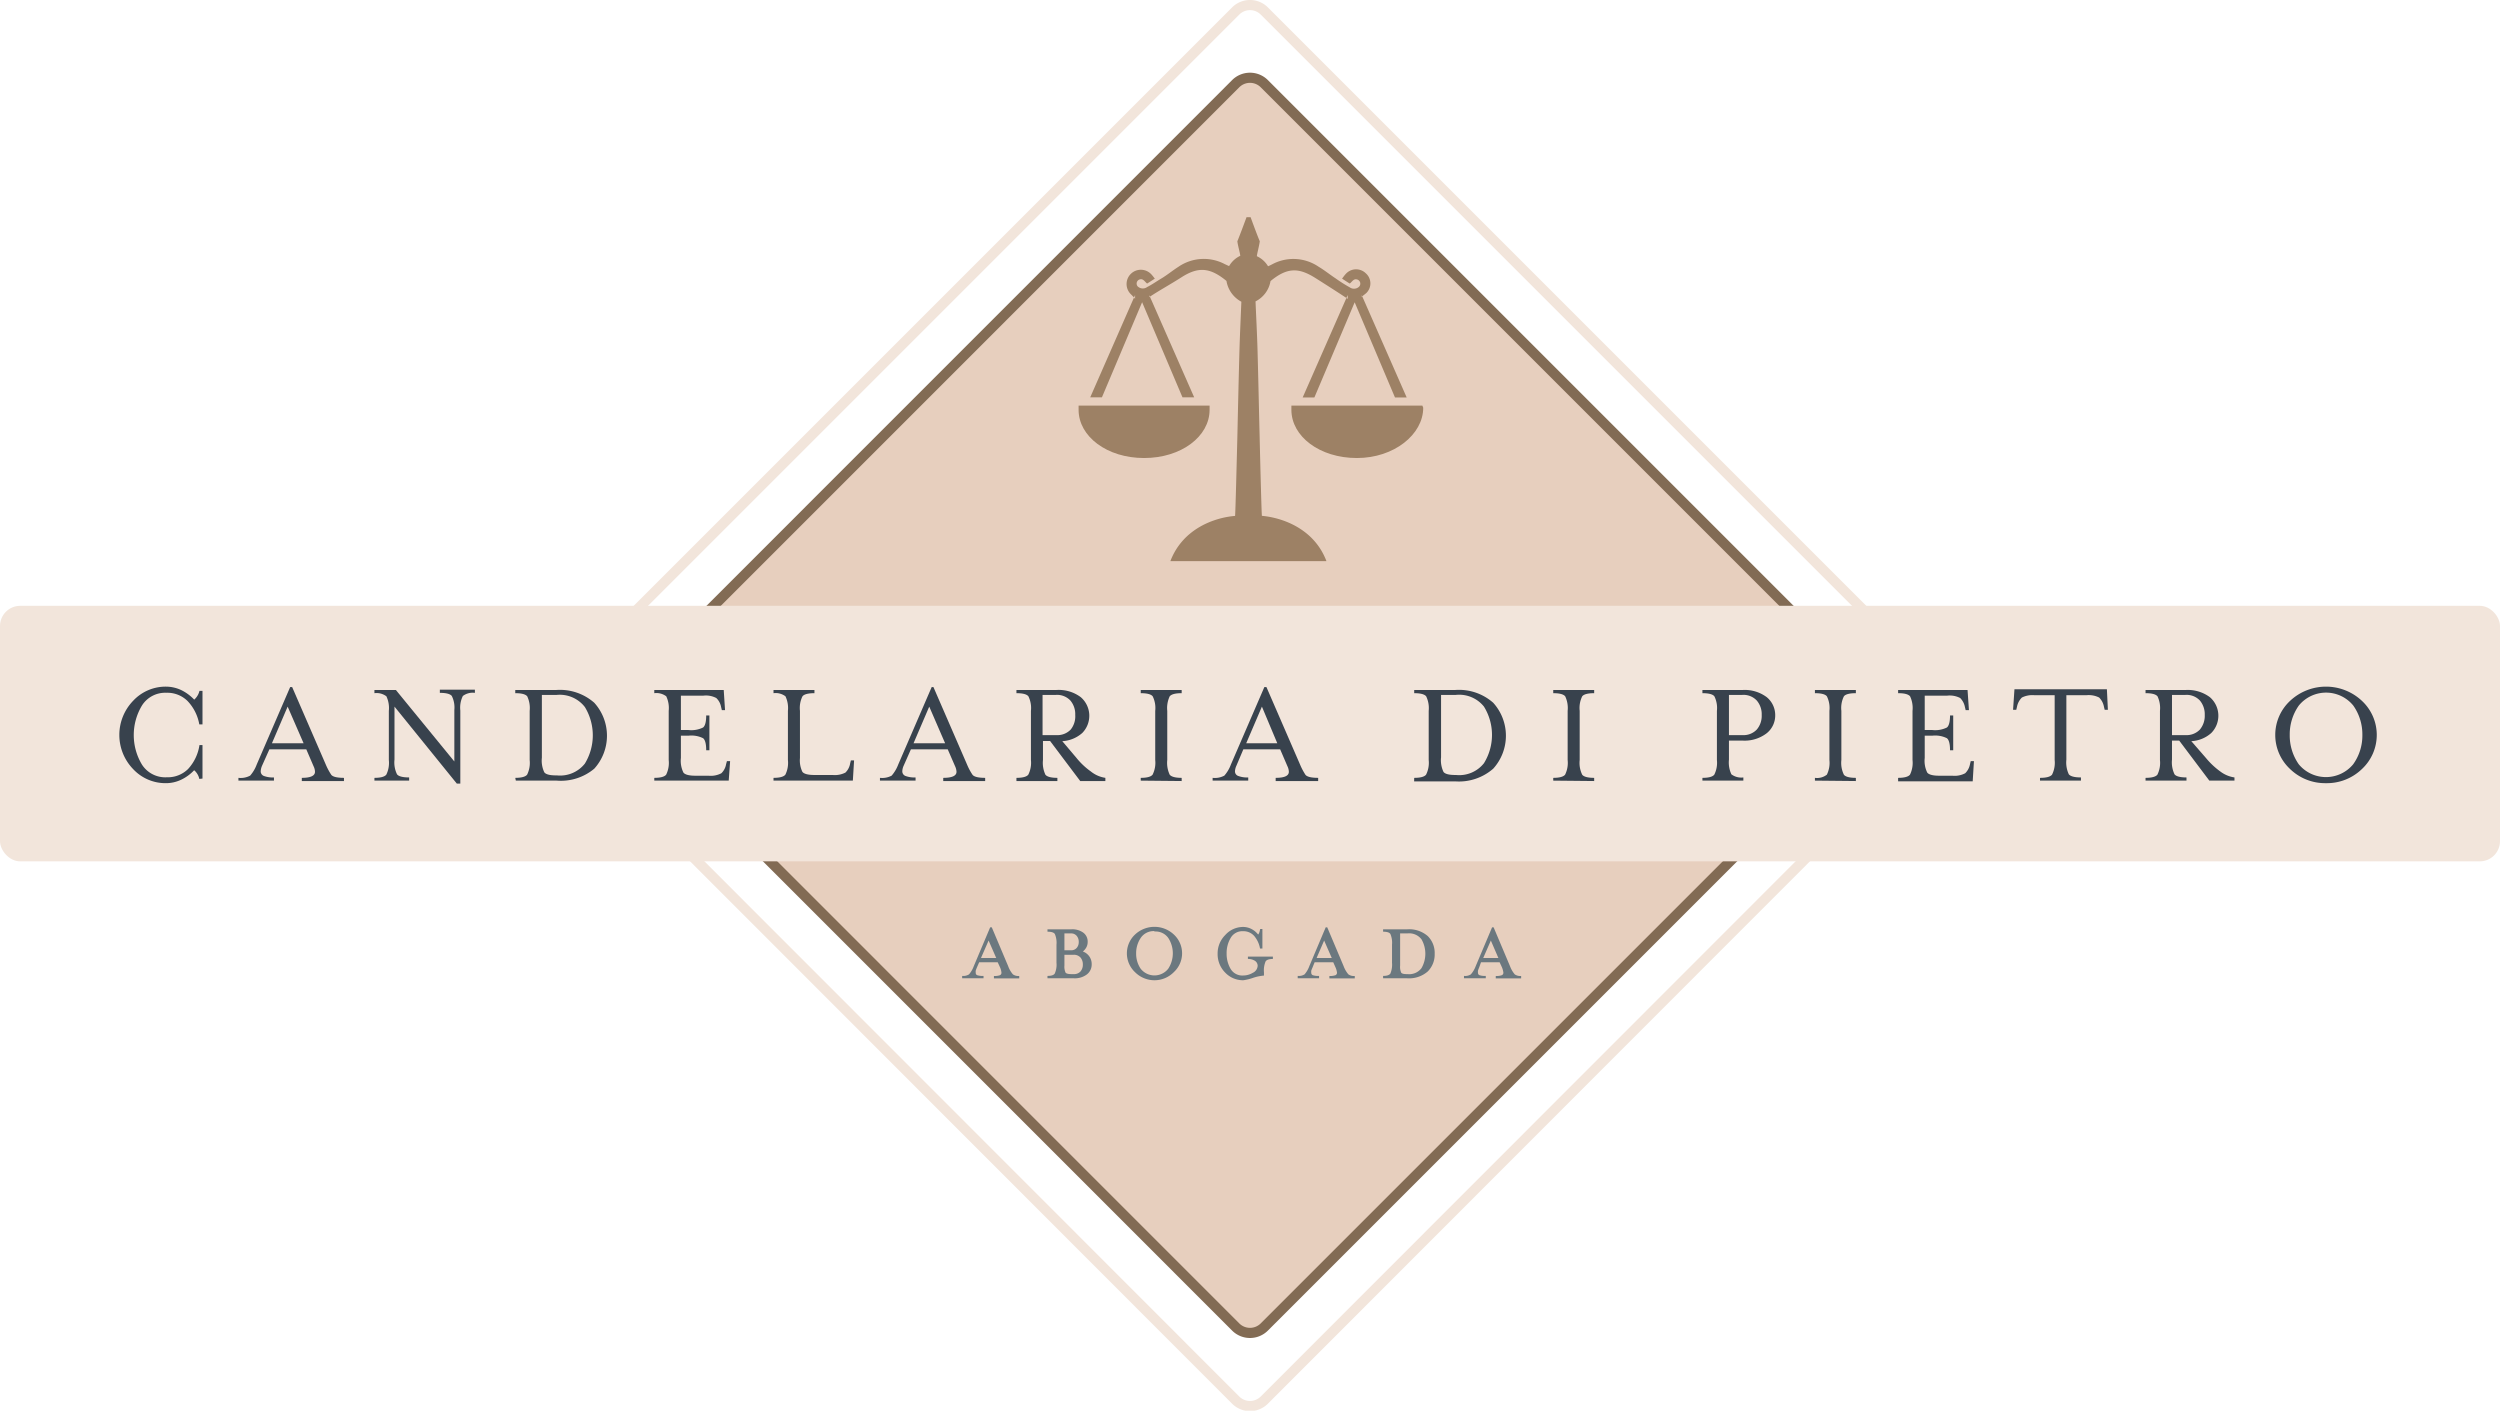<svg xmlns="http://www.w3.org/2000/svg" viewBox="0 0 305.33 172.29"><defs><style>.cls-1,.cls-3{fill:none;stroke-miterlimit:10;stroke-width:1.24px;}.cls-1{stroke:#f2e5db;}.cls-2{fill:#e7cfbe;}.cls-3{stroke:#826b54;}.cls-4{fill:#f2e5db;}.cls-5{fill:#38424d;}.cls-6{fill:#6b787f;}.cls-7{fill:#9d8165;fill-rule:evenodd;}</style></defs><title>candelaria_di_pietro-logo_full</title><g id="Capa_2" data-name="Capa 2"><g id="Capa_1-2" data-name="Capa 1"><path class="cls-1" d="M237.47,87.89a2.47,2.47,0,0,0,0-3.49L154.41,1.34a2.47,2.47,0,0,0-3.49,0L67.86,84.4a2.47,2.47,0,0,0,0,3.49L150.92,171a2.47,2.47,0,0,0,3.49,0Z"/><path class="cls-2" d="M228.59,87.89a2.47,2.47,0,0,0,0-3.49L154.41,10.22a2.47,2.47,0,0,0-3.49,0L76.75,84.4a2.46,2.46,0,0,0,0,3.49l74.17,74.18a2.47,2.47,0,0,0,3.49,0Z"/><path class="cls-3" d="M228.59,87.89a2.47,2.47,0,0,0,0-3.49L154.41,10.22a2.47,2.47,0,0,0-3.49,0L76.75,84.4a2.46,2.46,0,0,0,0,3.49l74.17,74.18a2.47,2.47,0,0,0,3.49,0Z"/><rect class="cls-4" y="73.99" width="305.33" height="31.21" rx="2.47" ry="2.47"/><path class="cls-5" d="M24.34,95.13a1.8,1.8,0,0,0-.25-.62,1.74,1.74,0,0,0-.38-.44,5.24,5.24,0,0,1-1.61,1.17,4.29,4.29,0,0,1-1.84.41,5.4,5.4,0,0,1-4-1.72,6,6,0,0,1,0-8.34,5.43,5.43,0,0,1,4-1.73,4.41,4.41,0,0,1,1.85.41,5.47,5.47,0,0,1,1.61,1.18A2.18,2.18,0,0,0,24.1,85a2,2,0,0,0,.26-.62h.37v4.09h-.39a5.51,5.51,0,0,0-1.44-2.86,3.51,3.51,0,0,0-2.57-1,3.35,3.35,0,0,0-3,1.57,7,7,0,0,0,0,7.19,3.38,3.38,0,0,0,3.05,1.56,3.53,3.53,0,0,0,2.58-1A5.48,5.48,0,0,0,24.36,91h.37v4.09Z"/><path class="cls-5" d="M32,93.53a2,2,0,0,0-.16.67.6.6,0,0,0,.39.57,3.12,3.12,0,0,0,1.23.18v.39H29.12V95a2.46,2.46,0,0,0,1.43-.27,4.3,4.3,0,0,0,.8-1.35l4.09-9.47h.24l4.11,9.47a7.63,7.63,0,0,0,.67,1.25c.19.24.7.37,1.55.37v.39H36.86V95c1.07,0,1.61-.25,1.61-.74a1.61,1.61,0,0,0-.17-.67l-.89-2.07H32.9Zm3.13-7.23-1.92,4.48h3.87Z"/><path class="cls-5" d="M55.49,86.72A3.16,3.16,0,0,0,55.18,85c-.2-.25-.69-.38-1.46-.38v-.39H58v.39a2,2,0,0,0-1.47.38,3.22,3.22,0,0,0-.31,1.78v8.92h-.43L48.18,86.3v6.47a3.28,3.28,0,0,0,.31,1.8c.2.25.69.38,1.48.38v.39H45.73V95c.75,0,1.24-.13,1.45-.39a3.27,3.27,0,0,0,.31-1.79v-6a3.35,3.35,0,0,0-.3-1.78,2,2,0,0,0-1.46-.38v-.39h2.62L55.49,93Z"/><path class="cls-5" d="M62.93,95c.75,0,1.24-.13,1.45-.39a3.27,3.27,0,0,0,.31-1.79v-6a3.35,3.35,0,0,0-.3-1.78c-.21-.25-.69-.38-1.46-.38v-.39h5a6.34,6.34,0,0,1,4.65,1.56,6,6,0,0,1,0,8.05A6.36,6.36,0,0,1,68,95.34h-5Zm3.25-2.46a3.32,3.32,0,0,0,.3,1.79c.2.25.67.37,1.43.37H68a3.85,3.85,0,0,0,3.43-1.44,6.64,6.64,0,0,0,0-6.91A3.87,3.87,0,0,0,68,84.87H66.18Z"/><path class="cls-5" d="M79.91,95c.75,0,1.24-.13,1.45-.39a3.27,3.27,0,0,0,.31-1.79v-6a3.35,3.35,0,0,0-.3-1.78,2,2,0,0,0-1.46-.38v-.39h8.48l.16,2.46h-.39l-.09-.38a2,2,0,0,0-.59-1.1,2.72,2.72,0,0,0-1.57-.29H83.16v4.2h.93a3.22,3.22,0,0,0,1.78-.31c.25-.2.38-.69.38-1.47h.39v4.25h-.39c0-.78-.13-1.27-.38-1.47a3.22,3.22,0,0,0-1.78-.31h-.93v2.72a3.24,3.24,0,0,0,.31,1.79c.2.25.69.38,1.46.38h1.6a2.79,2.79,0,0,0,1.57-.3,2,2,0,0,0,.58-1.11l.1-.37h.39L89,95.34H79.91Z"/><path class="cls-5" d="M94.47,95c.75,0,1.24-.13,1.45-.39a3.27,3.27,0,0,0,.31-1.79v-6a3.35,3.35,0,0,0-.3-1.78,2,2,0,0,0-1.46-.38v-.39h5v.39c-.77,0-1.26.13-1.46.38a3.22,3.22,0,0,0-.31,1.78v5.76A3.2,3.2,0,0,0,98,94.27c.2.25.69.38,1.46.38h2.23a2.84,2.84,0,0,0,1.56-.29,2,2,0,0,0,.58-1.12l.09-.37h.39l-.15,2.47H94.47Z"/><path class="cls-5" d="M110.36,93.53a1.78,1.78,0,0,0-.16.67.6.6,0,0,0,.39.57,3.12,3.12,0,0,0,1.23.18v.39h-4.35V95a2.46,2.46,0,0,0,1.43-.27,4.51,4.51,0,0,0,.8-1.35l4.09-9.47H114l4.11,9.47a6.93,6.93,0,0,0,.67,1.25c.19.24.7.37,1.54.37v.39H115.2V95c1.08,0,1.62-.25,1.62-.74a1.78,1.78,0,0,0-.17-.67l-.9-2.07h-4.5Zm3.13-7.23-1.92,4.48h3.86Z"/><path class="cls-5" d="M131.49,92.59a8.83,8.83,0,0,0,1.75,1.64A3.67,3.67,0,0,0,135,95v.39h-3.07l-3.68-4.89h-.87v2.32a3.41,3.41,0,0,0,.3,1.8c.21.25.69.38,1.46.38v.39h-5V95c.76,0,1.24-.13,1.45-.39a3.24,3.24,0,0,0,.32-1.79v-6a3.22,3.22,0,0,0-.31-1.78c-.2-.25-.69-.38-1.46-.38v-.39H129a4.49,4.49,0,0,1,3,.88,3,3,0,0,1,.18,4.37,4,4,0,0,1-2.44,1Zm-.17-5.27a2.57,2.57,0,0,0-.59-1.76,2.22,2.22,0,0,0-1.77-.69h-1.63v4.91H129a2.25,2.25,0,0,0,1.77-.68A2.57,2.57,0,0,0,131.32,87.32Z"/><path class="cls-5" d="M139.32,95.34V95c.76,0,1.24-.13,1.45-.39a3.24,3.24,0,0,0,.32-1.79v-6a3.22,3.22,0,0,0-.31-1.78c-.2-.25-.69-.38-1.46-.38v-.39h5v.39c-.77,0-1.25.13-1.46.38a3.35,3.35,0,0,0-.3,1.78v6a3.41,3.41,0,0,0,.3,1.8c.21.25.69.38,1.46.38v.39Z"/><path class="cls-5" d="M151,93.53a1.82,1.82,0,0,0-.17.67.59.59,0,0,0,.4.57,3.06,3.06,0,0,0,1.22.18v.39h-4.35V95a2.46,2.46,0,0,0,1.43-.27,4.3,4.3,0,0,0,.8-1.35l4.09-9.47h.25l4.11,9.47a7.76,7.76,0,0,0,.66,1.25c.19.24.71.37,1.55.37v.39H155.8V95c1.08,0,1.61-.25,1.61-.74a1.61,1.61,0,0,0-.17-.67l-.89-2.07h-4.5Zm3.12-7.23-1.92,4.48H156Z"/><path class="cls-5" d="M172.72,95c.76,0,1.24-.13,1.45-.39a3.24,3.24,0,0,0,.32-1.79v-6a3.32,3.32,0,0,0-.31-1.78c-.21-.25-.69-.38-1.46-.38v-.39h5a6.31,6.31,0,0,1,4.65,1.56,6,6,0,0,1,0,8.05,6.36,6.36,0,0,1-4.66,1.55h-5ZM176,92.49a3.32,3.32,0,0,0,.3,1.79c.2.25.68.37,1.43.37h.08a3.85,3.85,0,0,0,3.43-1.44,6.58,6.58,0,0,0,0-6.91,3.87,3.87,0,0,0-3.43-1.43H176Z"/><path class="cls-5" d="M189.7,95.34V95c.75,0,1.24-.13,1.45-.39a3.27,3.27,0,0,0,.31-1.79v-6a3.35,3.35,0,0,0-.3-1.78c-.21-.25-.69-.38-1.46-.38v-.39h5v.39c-.77,0-1.26.13-1.46.38a3.22,3.22,0,0,0-.31,1.78v6a3.28,3.28,0,0,0,.31,1.8c.2.25.69.38,1.46.38v.39Z"/><path class="cls-5" d="M216.81,87.32a2.78,2.78,0,0,1-1.05,2.24,4.44,4.44,0,0,1-2.95.89h-1.65v2.32a3.41,3.41,0,0,0,.3,1.8,2,2,0,0,0,1.46.38v.39h-5V95c.76,0,1.24-.13,1.45-.39a3.24,3.24,0,0,0,.32-1.79v-6a3.22,3.22,0,0,0-.31-1.78c-.2-.25-.69-.38-1.46-.38v-.39h4.91a4.49,4.49,0,0,1,2.95.88A2.83,2.83,0,0,1,216.81,87.32Zm-1.65,0a2.57,2.57,0,0,0-.6-1.76,2.21,2.21,0,0,0-1.77-.69h-1.63v4.91h1.63a2.23,2.23,0,0,0,1.77-.68A2.57,2.57,0,0,0,215.16,87.32Z"/><path class="cls-5" d="M221.66,95.34V95a1.93,1.93,0,0,0,1.46-.39,3.27,3.27,0,0,0,.31-1.79v-6a3.22,3.22,0,0,0-.31-1.78c-.2-.25-.69-.38-1.46-.38v-.39h5v.39c-.77,0-1.26.13-1.46.38a3.22,3.22,0,0,0-.31,1.78v6a3.28,3.28,0,0,0,.31,1.8c.2.25.69.38,1.46.38v.39Z"/><path class="cls-5" d="M231.82,95c.75,0,1.24-.13,1.45-.39a3.27,3.27,0,0,0,.31-1.79v-6a3.35,3.35,0,0,0-.3-1.78c-.21-.25-.69-.38-1.46-.38v-.39h8.48l.17,2.46h-.4l-.09-.38a2.12,2.12,0,0,0-.58-1.1,2.78,2.78,0,0,0-1.58-.29h-2.75v4.2H236a3.22,3.22,0,0,0,1.78-.31c.25-.2.38-.69.38-1.47h.39v4.25h-.39c0-.78-.13-1.27-.38-1.47a3.22,3.22,0,0,0-1.78-.31h-.93v2.72a3.24,3.24,0,0,0,.31,1.79c.2.25.69.38,1.46.38h1.6a2.77,2.77,0,0,0,1.57-.3,2.06,2.06,0,0,0,.59-1.11l.09-.37h.39l-.15,2.47h-9.11Z"/><path class="cls-5" d="M257.44,86.69h-.39l-.09-.37a2.12,2.12,0,0,0-.59-1.13,2.83,2.83,0,0,0-1.57-.28h-2.43v7.86a3.41,3.41,0,0,0,.3,1.8c.21.25.7.38,1.48.38v.39h-5V95q1.15,0,1.47-.39a3.24,3.24,0,0,0,.32-1.79V84.91h-2.44a2.86,2.86,0,0,0-1.56.28,2.12,2.12,0,0,0-.6,1.13l-.09.37h-.39l.17-2.51h11.29Z"/><path class="cls-5" d="M269.43,92.59a9.42,9.42,0,0,0,1.75,1.64,3.74,3.74,0,0,0,1.72.72v.39h-3.07l-3.68-4.89h-.88v2.32a3.38,3.38,0,0,0,.31,1.8c.2.25.69.38,1.46.38v.39h-5V95c.75,0,1.24-.13,1.45-.39a3.27,3.27,0,0,0,.31-1.79v-6a3.35,3.35,0,0,0-.3-1.78c-.21-.25-.69-.38-1.46-.38v-.39h4.91a4.53,4.53,0,0,1,2.95.88,3,3,0,0,1,.17,4.37,3.94,3.94,0,0,1-2.44,1Zm-.16-5.27a2.62,2.62,0,0,0-.59-1.76,2.22,2.22,0,0,0-1.77-.69h-1.64v4.91h1.64a2.25,2.25,0,0,0,1.77-.68A2.62,2.62,0,0,0,269.27,87.32Z"/><path class="cls-5" d="M284.07,95.65a6.15,6.15,0,0,1-4.37-1.72,5.69,5.69,0,0,1,0-8.34,6.41,6.41,0,0,1,8.76,0,5.69,5.69,0,0,1,0,8.34A6.15,6.15,0,0,1,284.07,95.65Zm-4.42-5.89a6.12,6.12,0,0,0,1.1,3.58,4.31,4.31,0,0,0,6.65,0,6,6,0,0,0,1.12-3.58,6.09,6.09,0,0,0-1.11-3.59,4.29,4.29,0,0,0-6.65,0A6.09,6.09,0,0,0,279.65,89.76Z"/><path class="cls-6" d="M119.32,118.14c-.07.17-.12.3-.15.4a1,1,0,0,0,0,.28.28.28,0,0,0,.2.29,2.2,2.2,0,0,0,.75.08v.29h-2.61v-.29a1.33,1.33,0,0,0,.84-.19,3.24,3.24,0,0,0,.58-1l2-4.74h.2l2,4.74a3.13,3.13,0,0,0,.58,1,1.15,1.15,0,0,0,.77.2v.29h-3.09v-.29a2,2,0,0,0,.72-.09.32.32,0,0,0,.2-.32,2.06,2.06,0,0,0-.17-.64l-.29-.63h-2.26Zm1.42-3.27-.93,2.13h1.86Z"/><path class="cls-6" d="M127.93,119.19c.46,0,.76-.09.89-.29a2.65,2.65,0,0,0,.21-1.32v-2.2a2.73,2.73,0,0,0-.2-1.31c-.13-.19-.43-.28-.9-.28v-.29h2.92a2.26,2.26,0,0,1,1.47.42,1.34,1.34,0,0,1,.52,1.1,1.4,1.4,0,0,1-.15.66,1.68,1.68,0,0,1-.44.53,1.61,1.61,0,0,1,1.08,1.57,1.52,1.52,0,0,1-.59,1.23,2.43,2.43,0,0,1-1.61.47h-3.2Zm2.86-5.19H130v2.06h.78a.89.89,0,0,0,.72-.29,1.07,1.07,0,0,0,.25-.72,1.11,1.11,0,0,0-.25-.75A.87.87,0,0,0,130.79,114Zm.32,2.61H130v1.31a1.76,1.76,0,0,0,.14.87c.1.12.33.18.7.18h.26a1.07,1.07,0,0,0,.86-.32,1.25,1.25,0,0,0,.29-.85,1.28,1.28,0,0,0-.29-.86A1.08,1.08,0,0,0,131.11,116.61Z"/><path class="cls-6" d="M141,119.72a3.35,3.35,0,0,1-2.39-1,3.15,3.15,0,0,1,0-4.57,3.46,3.46,0,0,1,4.77,0,3.12,3.12,0,0,1,0,4.56A3.31,3.31,0,0,1,141,119.72Zm0-6a1.89,1.89,0,0,0-1.68.83,3.3,3.3,0,0,0-.56,1.88,3.25,3.25,0,0,0,.55,1.88,2.14,2.14,0,0,0,3.37,0,3.44,3.44,0,0,0,0-3.76A1.89,1.89,0,0,0,141,113.77Z"/><path class="cls-6" d="M151.84,119.72a3,3,0,0,1-2.21-.94,3.19,3.19,0,0,1-.92-2.3,3.16,3.16,0,0,1,.92-2.27,2.93,2.93,0,0,1,2.21-1,2.21,2.21,0,0,1,1,.25,2.39,2.39,0,0,1,.82.68.79.79,0,0,0,.14-.25,3.34,3.34,0,0,0,.11-.43h.27v2.39h-.29a3.24,3.24,0,0,0-.73-1.56,1.75,1.75,0,0,0-1.33-.56,1.64,1.64,0,0,0-1.53.83,3.59,3.59,0,0,0-.49,1.88,3.63,3.63,0,0,0,.48,1.88,1.66,1.66,0,0,0,1.55.82,2.31,2.31,0,0,0,1.17-.33,1,1,0,0,0,.59-.84.73.73,0,0,0-.34-.63,1.55,1.55,0,0,0-.85-.22v-.29h3.05v.29c-.46,0-.76.1-.89.3a2.81,2.81,0,0,0-.2,1.32v.41a5.5,5.5,0,0,0-1.31.27A6,6,0,0,1,151.84,119.72Z"/><path class="cls-6" d="M160.31,118.14c-.07.17-.13.3-.16.4a1,1,0,0,0,0,.28.29.29,0,0,0,.21.29,2.1,2.1,0,0,0,.74.08v.29h-2.61v-.29a1.33,1.33,0,0,0,.84-.19,3.24,3.24,0,0,0,.58-1l2-4.74h.19l2,4.74a3.34,3.34,0,0,0,.58,1,1.18,1.18,0,0,0,.78.2v.29h-3.1v-.29a2,2,0,0,0,.72-.09.32.32,0,0,0,.21-.32,2.18,2.18,0,0,0-.18-.64l-.28-.63h-2.27Zm1.41-3.27L160.8,117h1.85Z"/><path class="cls-6" d="M168.92,119.19c.46,0,.75-.09.89-.29a2.81,2.81,0,0,0,.2-1.32v-2.2a2.73,2.73,0,0,0-.2-1.31c-.12-.19-.42-.28-.89-.28v-.29h2.93a3.46,3.46,0,0,1,2.53.83,2.89,2.89,0,0,1,.84,2.15,2.92,2.92,0,0,1-.84,2.16,3.46,3.46,0,0,1-2.53.84h-2.93Zm3-5.19H171v3.92a1.74,1.74,0,0,0,.13.87q.13.18.66.18h.11a1.88,1.88,0,0,0,1.71-.73,3.53,3.53,0,0,0,0-3.52A1.9,1.9,0,0,0,171.89,114Z"/><path class="cls-6" d="M180.66,118.14c-.07.17-.12.3-.15.4a1,1,0,0,0,0,.28.29.29,0,0,0,.21.29,2.17,2.17,0,0,0,.74.08v.29H178.8v-.29a1.29,1.29,0,0,0,.84-.19,3.2,3.2,0,0,0,.59-1l2-4.74h.19l2,4.74a3.34,3.34,0,0,0,.58,1,1.18,1.18,0,0,0,.78.2v.29h-3.1v-.29a2,2,0,0,0,.72-.09.32.32,0,0,0,.21-.32,2.41,2.41,0,0,0-.17-.64l-.29-.63h-2.27Zm1.42-3.27-.93,2.13H183Z"/><path class="cls-7" d="M147.73,50.05v-.51h-16v.51c0,3.26,3.47,5.89,8,5.89S147.73,53.31,147.73,50.05Z"/><path class="cls-7" d="M173.72,49.54h-16v.51c0,3.26,3.46,5.89,8,5.89s8.1-2.88,8.1-6.14Z"/><path class="cls-7" d="M154.12,63c-.05-.32-.21-6.72-.28-9.78-.09-3.58-.16-7.06-.26-10.64-.06-2-.16-3.83-.24-5.77a3.41,3.41,0,0,0,1.83-2.48c2.06-1.7,3.46-1.65,5.49-.37,1.5.95,2.82,1.79,3.94,2.54v-.47L159.1,48.54h1.43l4.92-11.62,4.92,11.62h1.43l-5.49-12.49s0,.21,0,.21c.16-.17.41-.33.57-.48a1.64,1.64,0,0,0-.07-2.4,1.69,1.69,0,0,0-2.46.09c-.13.13-.44.56-.44.56s.74.49.94.6c.24-.17.45-.59.83-.51A.53.53,0,0,1,166,35a.9.9,0,0,1-1.16.09A17.47,17.47,0,0,1,163.12,34c-.7-.46-1.36-1-2.07-1.42a5.47,5.47,0,0,0-5.64-.32c-.17.09-.31.16-.54.26a3.08,3.08,0,0,0-1.37-1.23c.07-.51.27-1.17.36-1.82-.33-.76-1.12-2.94-1.12-2.94h-.5s-.8,2.18-1.12,2.94c.09.65.29,1.26.36,1.77a3.1,3.1,0,0,0-1.37,1.26l-.54-.25a5.47,5.47,0,0,0-5.64.33c-.71.45-1.37,1-2.07,1.42s-1.15.75-1.76,1.06a.9.9,0,0,1-1.16-.09.53.53,0,0,1,.33-.86c.37-.08.59.35.83.52.19-.11.94-.6.94-.6s-.31-.41-.44-.54a1.74,1.74,0,0,0-2.53,2.4,8.09,8.09,0,0,1,.56.6s0-.46,0-.45l-5.48,12.49h1.43l4.91-11.62,4.93,11.62h1.43l-5.49-12.48v.24c1.12-.76,2.44-1.47,3.93-2.42,2-1.28,3.44-1.26,5.5.44a3.53,3.53,0,0,0,1.82,2.54c-.08,1.94-.17,3.88-.23,5.82-.1,3.58-.18,7.16-.26,10.74-.08,3.06-.23,9.29-.28,9.6-2.47.2-6.37,1.52-7.9,5.52H162C160.49,64.54,156.58,63.22,154.12,63Z"/></g></g></svg>